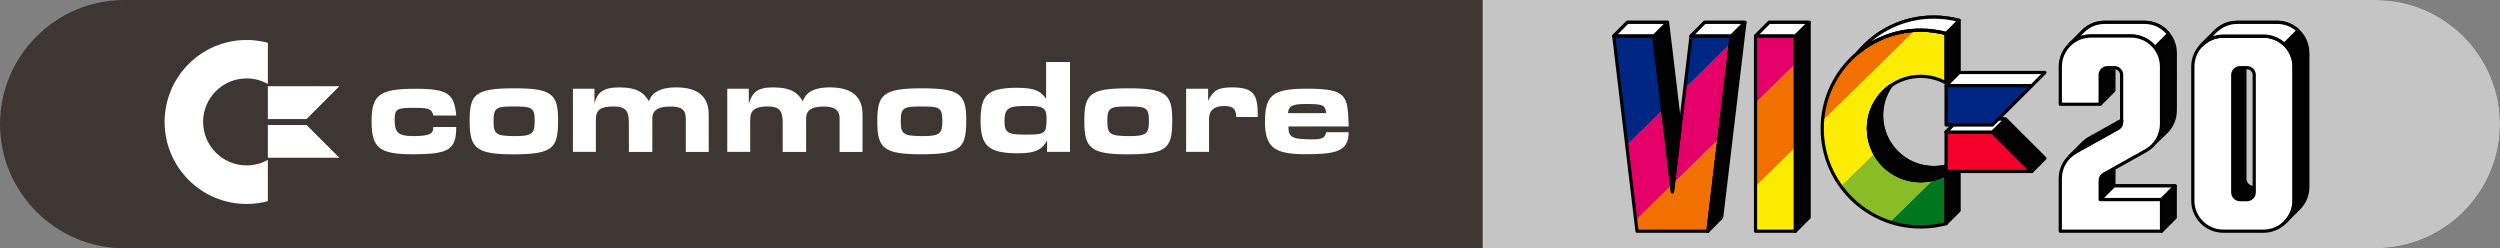<?xml version="1.0" encoding="utf-8"?>
<!-- Generator: Adobe Illustrator 25.4.1, SVG Export Plug-In . SVG Version: 6.00 Build 0)  -->
<svg version="1.1" id="Layer_1" xmlns="http://www.w3.org/2000/svg" xmlns:xlink="http://www.w3.org/1999/xlink" x="0px" y="0px"
	 viewBox="0 0 3839 381.2" style="enable-background:new 0 0 3839 381.2;" xml:space="preserve">
<rect x="0" y="0" width="3839" height="381.2" fill="#808080" stroke="none"/>
<style type="text/css">
	.st0{fill-rule:evenodd;clip-rule:evenodd;fill:#3E3632;}
	.st1{fill:#282422;}
	.st2{fill:#C5C5C5;}
	.st3{fill:#020202;stroke:#000000;stroke-width:4.783;stroke-linecap:round;stroke-linejoin:round;stroke-miterlimit:10;}
	.st4{clip-path:url(#SVGID_00000036221494815876924870000000767429307044420516_);}
	.st5{fill:#002684;stroke:#231F20;stroke-width:0.797;stroke-linecap:round;stroke-linejoin:round;stroke-miterlimit:10;}
	.st6{fill:#00771F;}
	.st7{fill:#89BC27;}
	.st8{fill:#FCEC01;}
	.st9{fill:#F17100;}
	.st10{fill:#E50069;}
	.st11{clip-path:url(#SVGID_00000143575746730968822250000002684840471308040634_);}
	.st12{stroke:#000000;stroke-width:4.783;stroke-linecap:round;stroke-linejoin:round;stroke-miterlimit:10;}
	.st13{fill:#FFFFFF;stroke:#000000;stroke-width:4.783;stroke-linecap:round;stroke-linejoin:round;stroke-miterlimit:10;}
	.st14{fill:#020202;}
	.st15{fill:none;stroke:#000000;stroke-width:4.783;stroke-linecap:round;stroke-linejoin:round;stroke-miterlimit:10;}
	.st16{fill:#F20029;stroke:#000000;stroke-width:4.783;stroke-linecap:round;stroke-linejoin:round;stroke-miterlimit:10;}
	.st17{fill:#002684;stroke:#000000;stroke-width:4.783;stroke-linecap:round;stroke-linejoin:round;stroke-miterlimit:10;}
	.st18{fill:url(#SVGID_00000183963927922453323870000009309912063815399322_);}
	.st19{fill:#FFFFFF;}
	.st20{fill:url(#SVGID_00000097470838764353890190000016024268481551051667_);}
	.st21{fill:url(#SVGID_00000072960957613169027220000000917028182332691381_);}
	.st22{fill:url(#SVGID_00000055681455992581754850000011313762322391339682_);}
	.st23{clip-path:url(#SVGID_00000111892974130898620550000007604081506727785624_);}
	.st24{clip-path:url(#SVGID_00000083774327232171277570000010267209505590734740_);}
	.st25{clip-path:url(#SVGID_00000158736432788963160060000010874853270368973715_);}
	.st26{fill:#002684;}
	.st27{clip-path:url(#SVGID_00000094584198175542842870000012258922310351590078_);}
	.st28{clip-path:url(#SVGID_00000093863070154666915060000002473777797314186665_);}
	.st29{fill:#020202;stroke:#000000;stroke-width:4.928;stroke-linecap:round;stroke-linejoin:round;stroke-miterlimit:10;}
	.st30{fill:#FFFFFF;stroke:#000000;stroke-width:4.928;stroke-linecap:round;stroke-linejoin:round;stroke-miterlimit:10;}
	.st31{fill:#F20029;stroke:#000000;stroke-width:4.928;stroke-linecap:round;stroke-linejoin:round;stroke-miterlimit:10;}
	.st32{fill:#002684;stroke:#000000;stroke-width:4.928;stroke-linecap:round;stroke-linejoin:round;stroke-miterlimit:10;}
	.st33{fill:none;stroke:#000000;stroke-width:4.928;stroke-linecap:round;stroke-linejoin:round;stroke-miterlimit:10;}
	.st34{clip-path:url(#SVGID_00000147193169004547799710000013601472375272890502_);}
	.st35{clip-path:url(#SVGID_00000008833377791258143790000018047482658651846316_);}
	.st36{clip-path:url(#SVGID_00000057129348751365314170000007924057295918249916_);}
	.st37{fill:url(#SVGID_00000011013777616182360250000011371897153917641407_);}
	.st38{fill:url(#SVGID_00000001662036193792858650000017650868777036885670_);}
	.st39{fill:url(#SVGID_00000093174069360646182970000000307810453487043769_);}
	.st40{fill:url(#SVGID_00000093178185536740584010000015873289543410127747_);}
	.st41{clip-path:url(#SVGID_00000088847187821462303680000018292708485171983524_);}
	.st42{fill:#231F20;}
	.st43{clip-path:url(#SVGID_00000060031405979007616680000010183550628125240245_);}
	.st44{clip-path:url(#SVGID_00000149358197522270973520000005270876591156524418_);}
	.st45{fill:#F20029;}
	.st46{clip-path:url(#SVGID_00000096752966513000281400000001275417577437727401_);}
	.st47{clip-path:url(#SVGID_00000105389876263222878840000013837230927060473262_);}
	.st48{clip-path:url(#SVGID_00000015354584138590760020000007086801829867452836_);}
	.st49{clip-path:url(#SVGID_00000034802380647803096290000017883092672304644490_);}
	.st50{clip-path:url(#SVGID_00000034787847751456048920000012427760797701149337_);}
	.st51{clip-path:url(#SVGID_00000074406691445903892880000000833473564040538011_);}
	.st52{fill-rule:evenodd;clip-rule:evenodd;fill:#F20029;}
	.st53{fill-rule:evenodd;clip-rule:evenodd;fill:#FD7801;}
	.st54{fill-rule:evenodd;clip-rule:evenodd;fill:#F2F540;}
	.st55{fill-rule:evenodd;clip-rule:evenodd;fill:#48CC31;}
	.st56{fill-rule:evenodd;clip-rule:evenodd;fill:#14A3FD;}
	.st57{fill:url(#SVGID_00000155853696839235759210000000816447249897069499_);}
	.st58{fill:url(#SVGID_00000111187685538322733880000004796699529263881150_);}
	.st59{fill:url(#SVGID_00000127013078321720298180000002529610907349386399_);}
	.st60{fill:url(#SVGID_00000066504607203267084680000011732747203294129820_);}
	.st61{fill:url(#SVGID_00000111180131147595908960000011876607615731625620_);}
	.st62{fill:url(#SVGID_00000015312906832424106920000014525019549546541447_);}
	.st63{fill:url(#SVGID_00000183222922238796109330000005285676349440057017_);}
	.st64{fill:url(#SVGID_00000013185729012164700040000014247481200301528766_);}
	.st65{fill:url(#SVGID_00000052785913068310634420000007636272113234138528_);}
	.st66{fill:url(#SVGID_00000177472317528427870150000008389078473966807720_);}
	.st67{fill:url(#SVGID_00000125598049300563422910000015837884396251948674_);}
	.st68{fill:url(#SVGID_00000013190856420413312080000003731554554185993862_);}
	.st69{fill:url(#SVGID_00000030456398371005534130000000530787556471731900_);}
	.st70{fill:url(#SVGID_00000105416120520660503450000004370253240975485066_);}
	.st71{fill:url(#SVGID_00000095339219849140296740000011332601397145053105_);}
	.st72{fill:url(#SVGID_00000065052623481989498370000009277994604695063708_);}
	.st73{fill:url(#SVGID_00000053535994048032108960000011302227835858813618_);}
	.st74{fill-rule:evenodd;clip-rule:evenodd;fill:#0F2166;}
	.st75{fill-rule:evenodd;clip-rule:evenodd;fill:#1D4C59;}
	.st76{fill-rule:evenodd;clip-rule:evenodd;fill:#2C774C;}
	.st77{fill-rule:evenodd;clip-rule:evenodd;fill:#3AA23E;}
	.st78{fill-rule:evenodd;clip-rule:evenodd;fill:#48CD31;}
	.st79{fill-rule:evenodd;clip-rule:evenodd;fill:#6AD534;}
	.st80{fill-rule:evenodd;clip-rule:evenodd;fill:#8CDD37;}
	.st81{fill-rule:evenodd;clip-rule:evenodd;fill:#AFE63A;}
	.st82{fill-rule:evenodd;clip-rule:evenodd;fill:#D1EE3D;}
	.st83{fill-rule:evenodd;clip-rule:evenodd;fill:#F3F640;}
	.st84{fill-rule:evenodd;clip-rule:evenodd;fill:#F6D730;}
	.st85{fill-rule:evenodd;clip-rule:evenodd;fill:#F9B721;}
	.st86{fill-rule:evenodd;clip-rule:evenodd;fill:#FB9811;}
	.st87{fill-rule:evenodd;clip-rule:evenodd;fill:#FE7801;}
	.st88{fill-rule:evenodd;clip-rule:evenodd;fill:#FE5C13;}
	.st89{fill-rule:evenodd;clip-rule:evenodd;fill:#FE4125;}
	.st90{fill-rule:evenodd;clip-rule:evenodd;fill:#FE2537;}
	.st91{fill-rule:evenodd;clip-rule:evenodd;fill:#14A4FE;}
	.st92{fill-rule:evenodd;clip-rule:evenodd;fill:#21AECB;}
	.st93{fill-rule:evenodd;clip-rule:evenodd;fill:#2EB998;}
	.st94{fill-rule:evenodd;clip-rule:evenodd;fill:#3BC364;}
	.st95{fill-rule:evenodd;clip-rule:evenodd;fill:#C5C5C5;}
	.st96{fill:#020202;stroke:#000000;stroke-width:4.733;stroke-linecap:round;stroke-linejoin:round;stroke-miterlimit:10;}
	.st97{clip-path:url(#SVGID_00000083772026033528515320000014602270456321904782_);}
	.st98{fill:#002684;stroke:#231F20;stroke-width:0.789;stroke-linecap:round;stroke-linejoin:round;stroke-miterlimit:10;}
	.st99{clip-path:url(#SVGID_00000111892456681322330490000012753746349807606431_);}
	.st100{stroke:#000000;stroke-width:4.733;stroke-linecap:round;stroke-linejoin:round;stroke-miterlimit:10;}
	.st101{fill:#FFFFFF;stroke:#000000;stroke-width:4.733;stroke-linecap:round;stroke-linejoin:round;stroke-miterlimit:10;}
	.st102{fill:none;stroke:#000000;stroke-width:4.733;stroke-linecap:round;stroke-linejoin:round;stroke-miterlimit:10;}
	.st103{fill:#F20029;stroke:#000000;stroke-width:4.733;stroke-linecap:round;stroke-linejoin:round;stroke-miterlimit:10;}
	.st104{fill:#002684;stroke:#000000;stroke-width:4.733;stroke-linecap:round;stroke-linejoin:round;stroke-miterlimit:10;}
	.st105{fill:url(#SVGID_00000145046186321030909500000000289313150573588609_);}
	.st106{fill:url(#SVGID_00000031918587885525446940000005364750525373809814_);}
	.st107{fill:url(#SVGID_00000105400183812113064440000014350605882368040127_);}
	.st108{fill:url(#SVGID_00000006668761686342886890000007459141698130051747_);}
	.st109{clip-path:url(#SVGID_00000030445742536833070100000008977661787161154204_);}
	.st110{clip-path:url(#SVGID_00000111892100845230078810000005434777513820049802_);}
	.st111{clip-path:url(#SVGID_00000127732413577006907780000013200038311151946668_);}
	.st112{clip-path:url(#SVGID_00000148654429195223219790000007538510255870179208_);}
	.st113{clip-path:url(#SVGID_00000055691850723336941150000008768831291587191468_);}
	.st114{fill:#020202;stroke:#000000;stroke-width:4.877;stroke-linecap:round;stroke-linejoin:round;stroke-miterlimit:10;}
	.st115{fill:#FFFFFF;stroke:#000000;stroke-width:4.877;stroke-linecap:round;stroke-linejoin:round;stroke-miterlimit:10;}
	.st116{fill:#F20029;stroke:#000000;stroke-width:4.877;stroke-linecap:round;stroke-linejoin:round;stroke-miterlimit:10;}
	.st117{fill:#002684;stroke:#000000;stroke-width:4.877;stroke-linecap:round;stroke-linejoin:round;stroke-miterlimit:10;}
	.st118{fill:none;stroke:#000000;stroke-width:4.877;stroke-linecap:round;stroke-linejoin:round;stroke-miterlimit:10;}
	.st119{fill:url(#SVGID_00000084494770613528839560000002284613151816223904_);}
	.st120{fill:url(#SVGID_00000072959748013234238530000001506298069297548165_);}
	.st121{fill:url(#SVGID_00000158006767968041604090000018180593965479203478_);}
	.st122{fill:url(#SVGID_00000103958255580985620410000014901520665325810838_);}
	.st123{clip-path:url(#SVGID_00000014604696773722757990000004387074770326128801_);}
	.st124{clip-path:url(#SVGID_00000036970694741146477960000000808676915578730421_);}
	.st125{clip-path:url(#SVGID_00000073698776614869959970000009117548250382463620_);}
	.st126{fill-rule:evenodd;clip-rule:evenodd;fill:#FFFFFF;}
	.st127{fill:url(#SVGID_00000028311029079235876950000000670653920128148146_);}
	.st128{fill:url(#SVGID_00000062887357582576914970000015814588850299347612_);}
	.st129{fill:url(#SVGID_00000109004442783327153670000009310723583668705440_);}
	.st130{fill:url(#SVGID_00000065791046598268369060000014661050589687969179_);}
	.st131{fill:url(#SVGID_00000126320941668101371580000014903360654079501476_);}
	.st132{fill:url(#SVGID_00000180362959950141104580000004259613709441549736_);}
	.st133{fill:url(#SVGID_00000162323749758648207650000011509862651194331816_);}
	.st134{fill:url(#SVGID_00000140736448804343942050000011712153173962562206_);}
	.st135{fill:url(#SVGID_00000164472071235859466240000001622003082463406475_);}
	.st136{fill:url(#SVGID_00000116954997644189976820000015625007512989117346_);}
	.st137{fill:url(#SVGID_00000021826313167135910890000010064005115068363150_);}
	.st138{fill:url(#SVGID_00000111893135468854484190000000245420303863643307_);}
	.st139{fill:url(#SVGID_00000101094576376981762430000013877780120036729240_);}
	.st140{fill:url(#SVGID_00000009564969853893135590000015819669618182241174_);}
	.st141{fill:url(#SVGID_00000093141308396728711590000005627517444984470930_);}
	.st142{fill:url(#SVGID_00000013885438925753587950000004916453343068342685_);}
	.st143{fill:url(#SVGID_00000021825434087408126640000016163041911098967991_);}
	.st144{fill-rule:evenodd;clip-rule:evenodd;fill:#002684;}
	.st145{fill-rule:evenodd;clip-rule:evenodd;fill:#12506F;}
	.st146{fill-rule:evenodd;clip-rule:evenodd;fill:#24795B;}
	.st147{fill-rule:evenodd;clip-rule:evenodd;fill:#36A346;}
	.st148{fill-rule:evenodd;clip-rule:evenodd;fill:#6AD434;}
	.st149{fill-rule:evenodd;clip-rule:evenodd;fill:#8BDC37;}
	.st150{fill-rule:evenodd;clip-rule:evenodd;fill:#AEE53A;}
	.st151{fill-rule:evenodd;clip-rule:evenodd;fill:#D0ED3D;}
	.st152{fill-rule:evenodd;clip-rule:evenodd;fill:#F5D630;}
	.st153{fill-rule:evenodd;clip-rule:evenodd;fill:#F8B621;}
	.st154{fill-rule:evenodd;clip-rule:evenodd;fill:#FA9711;}
	.st155{fill-rule:evenodd;clip-rule:evenodd;fill:#F9500E;}
	.st156{fill-rule:evenodd;clip-rule:evenodd;fill:#F6281C;}
	.st157{clip-path:url(#SVGID_00000012471708578136749080000004502323297065489592_);}
	.st158{clip-path:url(#SVGID_00000165206797818123792380000015021529564169875118_);}
	.st159{clip-path:url(#SVGID_00000119800762547137265930000016176927961366155674_);}
	.st160{clip-path:url(#SVGID_00000162320559696297590720000012632250492056338344_);}
	.st161{clip-path:url(#SVGID_00000073000258694725897070000005802339935992993978_);}
	.st162{clip-path:url(#SVGID_00000095298296003583418530000013454584596846211770_);}
	.st163{clip-path:url(#SVGID_00000031187472248948697220000003776118211856221332_);}
	.st164{clip-path:url(#SVGID_00000018200646287204652780000002888065560610572958_);}
	.st165{clip-path:url(#SVGID_00000115493219321382047180000014978402703787197323_);}
	.st166{clip-path:url(#SVGID_00000081625896642749349060000000157763217304747926_);}
	.st167{clip-path:url(#SVGID_00000053535876812195415900000003724015679751031438_);}
	.st168{clip-path:url(#SVGID_00000039106999666956747810000013558147009499572635_);}
	.st169{clip-path:url(#SVGID_00000010289439143376560680000000992412750552412569_);}
	.st170{clip-path:url(#SVGID_00000135674330505597164460000011520822246936872851_);}
	.st171{clip-path:url(#SVGID_00000120531920797126751640000007802627758867989163_);}
	.st172{clip-path:url(#SVGID_00000068635697128578293650000002298157910572105899_);}
	.st173{clip-path:url(#SVGID_00000158749983185200385170000015944438092324080002_);}
	.st174{clip-path:url(#SVGID_00000106142477359826032260000016155347240599526843_);}
	.st175{clip-path:url(#SVGID_00000009552072506276290050000008965045395816807578_);}
	.st176{clip-path:url(#SVGID_00000146473770942061174180000010768172919434189472_);}
	.st177{clip-path:url(#SVGID_00000057111936060253323170000012179499206863597188_);}
	.st178{clip-path:url(#SVGID_00000085937955499394919120000009888362010493542302_);}
	.st179{clip-path:url(#SVGID_00000118375148042779669730000016380610861568098221_);}
	.st180{clip-path:url(#SVGID_00000147899524730078903780000010425134259053125006_);}
	.st181{clip-path:url(#SVGID_00000000925163615143105090000000834255324427084723_);}
	.st182{clip-path:url(#SVGID_00000075149055335932365330000015749028448760986292_);}
	.st183{clip-path:url(#SVGID_00000080165693959489716150000007409422018686835639_);}
</style>
<g>
	<g>
		<g>
			<path id="path4583_00000007395311952695285710000010684347592630154635_" class="st0" d="M190.6,0h3457.9
				C3753.2,0,3839,85.8,3839,190.6l0,0c0,104.8-85.8,190.6-190.6,190.6H190.6C85.8,381.1,0,295.4,0,190.6l0,0C0,85.8,85.8,0,190.6,0
				z"/>
			<path id="path4595_00000116237364344723934500000002628111554372465061_" class="st19" d="M1855.2,136.3h-33.8v96.9h35.2v-50.6
				c0-13.2,8.1-19.8,22.8-19.8c14.7,0,18.4,4.4,19.1,16.9h33c0-33-4.4-45.5-39.6-45.5c-21.3,0-28.6,4.4-36.7,20.6V136.3
				L1855.2,136.3z M2017.4,214c-33.8,0-38.9-2.9-38.9-19.8h92.5c-1.5-47-1.5-58-63.9-58c-52.9,0-64.6,9.5-64.6,51.4
				c0,38.9,15.4,48.5,58,49.2c47.7,0,70.5-2.2,70.5-33.8h-34.5C2035.1,210.4,2032.1,214,2017.4,214z M1977.8,173.7
				c1.5-10.3,4.4-14,27.9-14c25.7,0,29.4,1.5,30.8,14H1977.8z M665.4,177.4h35.2c-2.9-33-12.5-41.1-61.7-41.1
				c-55.8,0-68.3,8.8-68.3,49.9s11.7,50.7,63.9,50.7c55.1,0,66.1-7.3,66.1-41.9h-35.2c0,9.5-3.7,14-30.8,14
				c-23.5,0-28.6-5.9-28.6-25c0-18.4,5.1-18.4,33-18.4C659.5,165.7,663.2,167.9,665.4,177.4z M1483.8,183.3
				c0-39.6-11.7-47.7-68.3-47.7c-60.9,0-68.3,10.3-68.3,51.4s10.3,49.9,68.3,49.9C1477.2,236.8,1483.8,226.5,1483.8,183.3z
				 M1383.2,185.5c0-19.8,4.4-22,30.1-22c28.6,0,33.8,0.7,33.8,22c0,19.8-3.7,23.5-30.8,23.5
				C1386.9,208.9,1383.2,205.9,1383.2,185.5L1383.2,185.5z M1800.1,183.3c0-39.6-11-47.7-67.5-47.7c-60.2,0-67.5,9.5-67.5,50.7
				c0,41.8,10.3,50.7,67.5,50.7C1794.2,236.8,1800.1,226.5,1800.1,183.3z M1700.4,185.5c0-19.8,4.4-22,30.1-22
				c28.6,0,33.8,0.7,33.8,22c0,19.8-3.7,23.5-30.8,23.5C1704.1,208.9,1700.4,205.9,1700.4,185.5z M857,183.3
				c0-39.6-11-47.7-67.5-47.7c-60.9,0-68.3,9.5-68.3,50.7c0,41.8,10.3,50.7,68.3,50.7C851.1,236.8,857,226.5,857,183.3z
				 M757.9,185.5c0-19.8,4.4-22,29.4-22c28.6,0,33.8,0.7,33.8,22c0,19.8-3.7,23.5-30.8,23.5C761.5,208.9,757.9,205.9,757.9,185.5z
				 M1606.4,95.2v56.5c-8.1-11-15.4-16.9-44.8-16.9c-47,0-55.8,12.5-55.8,50.7c0,38.9,12.5,49.9,58,49.9c28.6,0,37.4-7.3,44.1-19.8
				v17.6h35.2v-138H1606.4L1606.4,95.2z M1580.7,162.7c19.8,0,26.4,2.9,26.4,18.3c0,23.5-1.5,25.7-29.4,25.7
				c-27.9,0-35.2-0.8-35.2-20.6C1542.5,163.5,1551.3,162.7,1580.7,162.7z M912.8,136.3h-33v96.9H915v-49.9
				c0-14.7,7.3-19.8,27.2-19.8c18.4,0,23.5,6.6,23.5,25v44.8h36v-51.4c0-13.9,11-18.3,27.9-18.3c16.2,0,23.5,4.4,23.5,18.3v51.4
				h35.2V176c0-28.6-17.6-41.8-49.9-41.8c-27.9,0-38.2,10.3-41.9,21.3c-7.3-12.5-17.6-21.3-45.5-21.3c-26.4,0-33.8,8.8-38.2,25
				L912.8,136.3L912.8,136.3z M1149.8,136.3h-33v96.9h35.2v-49.9c0-14.7,8.8-19.8,26.4-19.8c18.4,0,23.5,5.9,23.5,25v44.8h36v-51.4
				c0-13.9,10.3-18.3,27.2-18.3c16.1,0,24.2,5.1,24.2,18.3v51.4h35.2V176c0-28.6-17.6-41.8-49.9-41.8c-27.9,0-37.5,9.5-41.8,21.3
				c-7.3-12.5-17.6-21.3-45.5-21.3c-25.7,0-32.3,8.8-37.4,25L1149.8,136.3L1149.8,136.3z"/>
			<g>
				<path class="st19" d="M411.3,245.5c-9.6,5.4-20.7,8.5-32.6,8.5c-36.8,0-66.8-29.9-66.8-66.8s29.9-66.8,66.8-66.8
					c11.8,0,22.9,3.1,32.6,8.5V65.7c-10.4-2.8-21.3-4.3-32.6-4.3c-69.5,0-125.9,56.4-125.9,125.9s56.4,125.9,125.9,125.9
					c11.3,0,22.2-1.5,32.6-4.3V245.5z"/>
				<g>
					<polygon class="st19" points="464.2,182.8 470.7,182.8 521.1,132.4 464.2,132.4 447.5,132.4 411.3,132.4 411.3,182.8 
						447.5,182.8 					"/>
					<polygon class="st19" points="464.2,191.9 447.5,191.9 411.3,191.9 411.3,242.2 447.5,242.2 464.2,242.2 521.1,242.2 
						470.7,191.9 					"/>
				</g>
			</g>
			<path class="st2" d="M3648.4,0H2276.8v381.1h1371.6c104.8,0,190.6-85.8,190.6-190.6S3753.2,0,3648.4,0z"/>
			<g>
				<g>
					<defs>
						<path id="SVGID_00000166640012360722197470000011570621316180302481_" d="M2988.4,267.2c-11.6,6.5-24.9,10.2-39.1,10.2
							c-44.2,0-80.1-35.9-80.1-80.1s35.9-80.1,80.1-80.1c14.2,0,27.5,3.7,39.1,10.2V51.4c-12.5-3.3-25.6-5.1-39.1-5.1
							c-83.5,0-151.1,67.7-151.1,151.1s67.7,151.1,151.1,151.1c13.5,0,26.6-1.8,39.1-5.1V267.2z"/>
					</defs>
					<clipPath id="SVGID_00000142166912641542179470000000046098127251600315_">
						<use xlink:href="#SVGID_00000166640012360722197470000011570621316180302481_"  style="overflow:visible;"/>
					</clipPath>
					<g style="clip-path:url(#SVGID_00000142166912641542179470000000046098127251600315_);">
						<g>
							<polygon class="st9" points="2808.9,47.2 2467.8,381.2 2598.8,381.2 2958.6,28.9 							"/>
							<polygon class="st8" points="2958.6,28.9 2598.8,381.2 2730,381.2 3071.1,47.2 							"/>
							<polygon class="st6" points="3202.2,47.2 2861.1,381.2 3045.8,381.2 3246.1,73.1 							"/>
							<polygon class="st10" points="2677.7,47.2 2336.6,381.2 2467.8,381.2 2808.9,47.2 							"/>
							<polygon class="st7" points="3071.1,47.2 2730,381.2 2861.1,381.2 3202.2,47.2 							"/>
						</g>
						<polygon class="st26" points="2677.7,47.2 2336.6,381.2 2184.9,381.2 2454,21.1 						"/>
					</g>
				</g>
			</g>
			<g>
				<g>
					<defs>
						<rect id="SVGID_00000062169924163964642840000000369130241573244329_" x="2695.8" y="55.4" width="61.2" height="299.6"/>
					</defs>
					<clipPath id="SVGID_00000170962994722637234110000010860025977247031963_">
						<use xlink:href="#SVGID_00000062169924163964642840000000369130241573244329_"  style="overflow:visible;"/>
					</clipPath>
					<g style="clip-path:url(#SVGID_00000170962994722637234110000010860025977247031963_);">
						<g>
							<polygon class="st9" points="2808.9,47.2 2467.8,381.2 2598.8,381.2 2958.6,28.9 							"/>
							<polygon class="st8" points="2958.6,28.9 2598.8,381.2 2730,381.2 3071.1,47.2 							"/>
							<polygon class="st6" points="3202.2,47.2 2861.1,381.2 3045.8,381.2 3246.1,73.1 							"/>
							<polygon class="st10" points="2677.7,47.2 2336.6,381.2 2467.8,381.2 2808.9,47.2 							"/>
							<polygon class="st7" points="3071.1,47.2 2730,381.2 2861.1,381.2 3202.2,47.2 							"/>
						</g>
						<polygon class="st26" points="2677.7,47.2 2336.6,381.2 2184.9,381.2 2454,21.1 						"/>
					</g>
				</g>
			</g>
			<g>
				<g>
					<defs>
						<polygon id="SVGID_00000064329397857302880150000002378637732415509686_" points="2596.8,55.4 2568.2,294.5 2539.7,55.4 
							2478.1,55.4 2513.8,355 2561,355 2575.4,355 2622.7,355 2658.5,55.4 						"/>
					</defs>
					<clipPath id="SVGID_00000181792521344965674300000005139781151513356470_">
						<use xlink:href="#SVGID_00000064329397857302880150000002378637732415509686_"  style="overflow:visible;"/>
					</clipPath>
					<g style="clip-path:url(#SVGID_00000181792521344965674300000005139781151513356470_);">
						<g>
							<polygon class="st9" points="2808.9,47.2 2467.8,381.2 2598.8,381.2 2958.6,28.9 							"/>
							<polygon class="st8" points="2958.6,28.9 2598.8,381.2 2730,381.2 3071.1,47.2 							"/>
							<polygon class="st6" points="3202.2,47.2 2861.1,381.2 3045.8,381.2 3246.1,73.1 							"/>
							<polygon class="st10" points="2677.7,47.2 2336.6,381.2 2467.8,381.2 2808.9,47.2 							"/>
							<polygon class="st7" points="3071.1,47.2 2730,381.2 2861.1,381.2 3202.2,47.2 							"/>
						</g>
						<polygon class="st26" points="2677.7,47.2 2336.6,381.2 2184.9,381.2 2454,21.1 						"/>
					</g>
				</g>
			</g>
			<g>
				<polygon class="st29" points="2735.1,34.3 2716.8,34.3 2695.8,55.4 2716.8,55.4 2757,55.4 2757,301.6 2757,355 2778.1,333.9 
					2778.1,298.7 2778.1,34.3 				"/>
				<polygon class="st29" points="2529.8,34.3 2499,34.3 2478.1,55.4 2501.5,55.4 2539.7,55.4 2568.2,294.5 2580,195.8 2560.7,34.3 
									"/>
				<polygon class="st29" points="2648.6,34.3 2617.8,34.3 2596.8,55.4 2615.3,55.4 2658.5,55.4 2625.2,333.9 2625.2,333.9 
					2622.7,355 2643.7,333.9 2645.7,317.6 2645.7,317.6 2679.5,34.3 				"/>
			</g>
			<polygon class="st30" points="2539.7,55.4 2560.7,34.3 2499,34.3 2478.1,55.4 			"/>
			<polygon class="st30" points="2617.8,34.3 2679.5,34.3 2658.5,55.4 2596.8,55.4 			"/>
			<polygon class="st30" points="2716.8,34.3 2695.8,55.4 2757,55.4 2778.1,34.3 			"/>
			<g>
				<path class="st29" d="M3293.3,34.3h-61.6c-12.2,0-23.3,4.7-31.6,12.3l0,0l-0.3,0.3c-0.7,0.7-1.4,1.4-2.1,2.1l-18.9,18.9l0,0
					c1-1,2.1-1.9,3.3-2.8l0,0c1.1-0.9,2.3-1.7,3.5-2.4c0.1,0,0.1-0.1,0.2-0.1c1.1-0.7,2.3-1.4,3.5-2c0.2-0.1,0.3-0.1,0.5-0.2
					c1.1-0.6,2.3-1.1,3.4-1.6c0.3-0.1,0.6-0.2,0.9-0.3c1.1-0.4,2.1-0.8,3.2-1.1c0.5-0.1,1-0.3,1.5-0.4c0.9-0.2,1.8-0.5,2.8-0.7
					c0.8-0.2,1.6-0.3,2.4-0.4c0.7-0.1,1.4-0.2,2.1-0.3c1.5-0.2,3.1-0.2,4.7-0.2h61.6l0,0c1.5,0,2.9,0.1,4.3,0.2
					c0.4,0,0.8,0.1,1.3,0.1c1,0.1,2.1,0.3,3.1,0.5c0.4,0.1,0.8,0.1,1.2,0.2c2.7,0.6,5.4,1.4,7.9,2.5c0.4,0.2,0.7,0.3,1.1,0.5
					c0.9,0.4,1.9,0.9,2.8,1.3c0.4,0.2,0.7,0.4,1.1,0.6c1.2,0.7,2.4,1.4,3.5,2.1c1.2,0.8,2.5,1.7,3.6,2.7c1.2,1,2.4,2.1,3.5,3.2
					c0.4,0.4,0.7,0.8,1.1,1.2c0.7,0.8,1.5,1.6,2.1,2.4c0.4,0.5,0.7,1,1.1,1.5c0.6,0.8,1.2,1.6,1.7,2.4c0.4,0.6,0.7,1.1,1,1.7
					c0.5,0.8,1,1.7,1.4,2.5c0.3,0.6,0.6,1.2,0.9,1.8c0.4,0.9,0.8,1.8,1.1,2.7c0.2,0.6,0.5,1.3,0.7,1.9c0.3,0.9,0.6,1.9,0.8,2.9
					c0.2,0.6,0.3,1.2,0.5,1.9c0.2,1.1,0.4,2.2,0.6,3.3c0.1,0.6,0.2,1.1,0.3,1.7c0.2,1.7,0.3,3.4,0.3,5.1l0,0v81l0,0v7.3
					c0,10.2-3.4,20-9.3,27.9l0,0l15.4-14.7l0,0c9.4-8.8,14.9-21.1,14.9-34.3V81.2C3340.2,55.3,3319.2,34.3,3293.3,34.3z"/>
				<path class="st30" d="M3367.3,102.3v205.8c0,25.9,21,46.9,46.9,46.9h61.6c25.9,0,46.9-21,46.9-46.9V102.3
					c0-25.9-21-46.9-46.9-46.9h-61.6C3388.3,55.4,3367.3,76.4,3367.3,102.3z M3428.6,295.4V115c0-6.1,5-11.1,11.1-11.1h10.8
					c6.1,0,11.1,5,11.1,11.1v180.5c0,6.1-5,11.1-11.1,11.1h-10.8C3433.5,306.4,3428.6,301.5,3428.6,295.4z"/>
				<g>
					<g>
						<path class="st14" d="M3507.3,342.8L3507.3,342.8l0.8-0.7C3507.8,342.3,3507.5,342.6,3507.3,342.8z"/>
						<path class="st29" d="M3543.8,81.2c0-25.9-21-46.9-46.9-46.9h-61.6c-12.3,0-23.5,4.8-31.9,12.6h-0.2l-23,23h0.1
							c8.5-8.9,20.6-14.5,33.9-14.5h9.8h51.8c6.5,0,12.6,1.3,18.3,3.7c6.9,2.9,12.9,7.4,17.7,13.1c0.3,0.4,0.6,0.8,1,1.2
							c2.1,2.6,3.8,5.5,5.3,8.5c3,6.2,4.7,13.1,4.7,20.4v194.9l0,0v10.9c0,12.5-4.9,23.8-12.9,32.2l20.1-20.1
							c0.3-0.3,0.6-0.6,0.9-0.9l0.2-0.2l0,0c7.9-8.4,12.8-19.6,12.8-32.1V81.2H3543.8z"/>
					</g>
					<path class="st14" d="M3439.7,103.9c-6.1,0-11.1,5-11.1,11.1v180.5c0,6.1,5,11.1,11.1,11.1h10.8c6.1,0,11.1-5,11.1-11.1v-10
						h-0.8c-6.1,0-11.1-5-11.1-11.1V103.9H3439.7z"/>
				</g>
				<path class="st29" d="M3236.1,103.9c-6.1,0-11.1,5-11.1,11.1v9.1l0,0v36l21.1-21.1v-17.6v-17.6L3236.1,103.9L3236.1,103.9z"/>
				<path class="st29" d="M3246.1,285.4v-26.6l-15.4,8.6c-3.5,2-5.7,5.7-5.7,9.7v29.4h94.2v8.8v39.8l21.1-21.1v-18.7v-29.8
					L3246.1,285.4L3246.1,285.4z"/>
				<path class="st14" d="M3176.4,70.4l-0.7,0.7l0,0C3175.9,70.9,3176.1,70.6,3176.4,70.4z"/>
				<path class="st30" d="M3496.9,34.3h-61.6c-12.3,0-23.5,4.8-31.9,12.6h-0.2l-23,23h0.1c8.5-8.9,20.6-14.5,33.9-14.5h9.8h51.8
					c6.5,0,12.6,1.3,18.3,3.7c5.1,2.2,9.7,5.2,13.7,8.9l21-21C3520.5,39.1,3509.3,34.3,3496.9,34.3z"/>
				<polygon class="st30" points="3225.1,306.4 3246.1,285.4 3340.2,285.4 3319.1,306.4 				"/>
				<path class="st30" d="M3309,73.1l21-21c-8.6-10.8-21.8-17.8-36.7-17.8h-61.6c-12.2,0-23.3,4.7-31.6,12.3l0,0l-0.3,0.3
					c-0.7,0.7-1.4,1.4-2.1,2.1l-18.9,18.9c8.4-7.8,19.5-12.6,31.9-12.6h61.6c9.7,0,18.7,3,26.2,8c1.2,0.8,2.5,1.7,3.6,2.7
					C3304.6,68.2,3306.9,70.6,3309,73.1z"/>
				<path class="st30" d="M3163.8,102.3v57.8h61.2V115c0-6.1,5-11.1,11.1-11.1h10.8c6.1,0,11.1,5,11.1,11.1v72.5
					c0,4-2.2,7.7-5.7,9.7l-64.5,36c-14.8,8.3-24,23.9-24,40.9v51.9V355h61.2l0,0h94.2v-48.5H3225v-29.4c0-4,2.2-7.7,5.7-9.7l64.5-36
					c14.8-8.3,24-23.9,24-40.9v-88.3c0-25.9-21-46.9-46.9-46.9h-61.6C3184.8,55.4,3163.8,76.4,3163.8,102.3z"/>
				<path class="st29" d="M3216.6,217l35.7-19.9c0.4-0.2,0.9-0.5,1.2-0.8c2.8-2.1,4.4-5.3,4.4-8.9v-2.8l-49.1,27.4
					c-3.2,1.8-6.2,4-8.9,6.4l0,0l-0.3,0.3c-0.8,0.7-1.5,1.5-2.2,2.2l-18.6,18.6l0,0c2.7-2.5,5.7-4.7,9-6.6L3216.6,217L3216.6,217z"
					/>
			</g>
			<g>
				<path class="st14" d="M2940.8,342.8L2940.8,342.8l0.8-0.7C2941.4,342.3,2941.1,342.6,2940.8,342.8z"/>
			</g>
			<g>
				<path class="st29" d="M2889.3,177.3c0-17,5.3-32.7,14.3-45.7c-20.8,14.5-34.5,38.6-34.5,65.8c0,44.2,35.9,80.1,80.1,80.1
					c14.2,0,27.5-3.7,39.1-10.2v36.3v39.8l20.1-20.1v-20.9v-55.2c-11.6,6.5-24.9,10.2-39.1,10.2
					C2925.3,257.3,2889.3,221.4,2889.3,177.3z"/>
				<path class="st29" d="M2969.4,26.2c-46.9,0-88.7,21.3-116.4,54.8c26.2-21.7,59.7-34.7,96.3-34.7c13.5,0,26.6,1.8,39.1,5.1v26.2
					v49.9l20.1-20.1V78.9V31.3C2996,28,2983,26.2,2969.4,26.2z"/>
			</g>
			<path class="st30" d="M2988.4,51.4l20.1-20.1c-12.5-3.3-25.6-5.1-39.1-5.1c-46.9,0-88.7,21.3-116.4,54.8
				c26.2-21.7,59.7-34.7,96.3-34.7C2962.8,46.3,2975.9,48.1,2988.4,51.4z"/>
			<path class="st29" d="M2988.4,267.2l20.1-20.1c-11.6,6.5-24.9,10.2-39.1,10.2c-44.2,0-80.1-35.9-80.1-80.1
				c0-17,5.3-32.7,14.3-45.7c-20.8,14.5-34.5,38.6-34.5,65.8c0,44.2,35.9,80.1,80.1,80.1C2963.5,277.4,2976.8,273.7,2988.4,267.2
				L2988.4,267.2z"/>
			<polygon class="st31" points="3051.8,202.8 3031.8,202.8 2988.4,202.8 2988.4,263.3 3031.8,263.3 3051.8,263.3 3120.1,263.3 
				3059.6,202.8 			"/>
			<polygon class="st29" points="3071.9,182.8 3051.9,182.8 3008.5,182.8 2988.4,202.8 3008.5,202.8 3016.4,202.8 3031.8,202.8 
				3051.8,202.8 3059.6,202.8 3100,243.1 3120.1,263.3 3140.2,243.1 3079.8,182.8 			"/>
			<polygon class="st30" points="3059.6,202.8 3079.8,182.8 3008.5,182.8 2988.4,202.8 			"/>
			<polygon class="st30" points="3031.8,131.5 3051.8,131.5 3120.1,131.5 3140.2,111.3 3071.9,111.3 3051.9,111.3 3008.5,111.3 
				2988.4,131.5 3008.5,131.5 			"/>
			<polygon class="st32" points="3051.8,191.9 3059.6,191.9 3120.1,131.5 3051.8,131.5 3031.8,131.5 2988.4,131.5 2988.4,191.9 
				3031.8,191.9 			"/>
		</g>
		<polygon class="st33" points="2596.8,55.4 2568.2,294.5 2539.7,55.4 2478.1,55.4 2513.8,355 2561,355 2575.4,355 2622.7,355 
			2658.5,55.4 		"/>
		<path class="st33" d="M2988.4,267.2c-11.6,6.5-24.9,10.2-39.1,10.2c-44.2,0-80.1-35.9-80.1-80.1s35.9-80.1,80.1-80.1
			c14.2,0,27.5,3.7,39.1,10.2V51.4c-12.5-3.3-25.6-5.1-39.1-5.1c-83.5,0-151.1,67.7-151.1,151.1s67.7,151.1,151.1,151.1
			c13.5,0,26.6-1.8,39.1-5.1V267.2z"/>
		<rect x="2695.8" y="55.4" class="st33" width="61.2" height="299.6"/>
	</g>
</g>
</svg>
